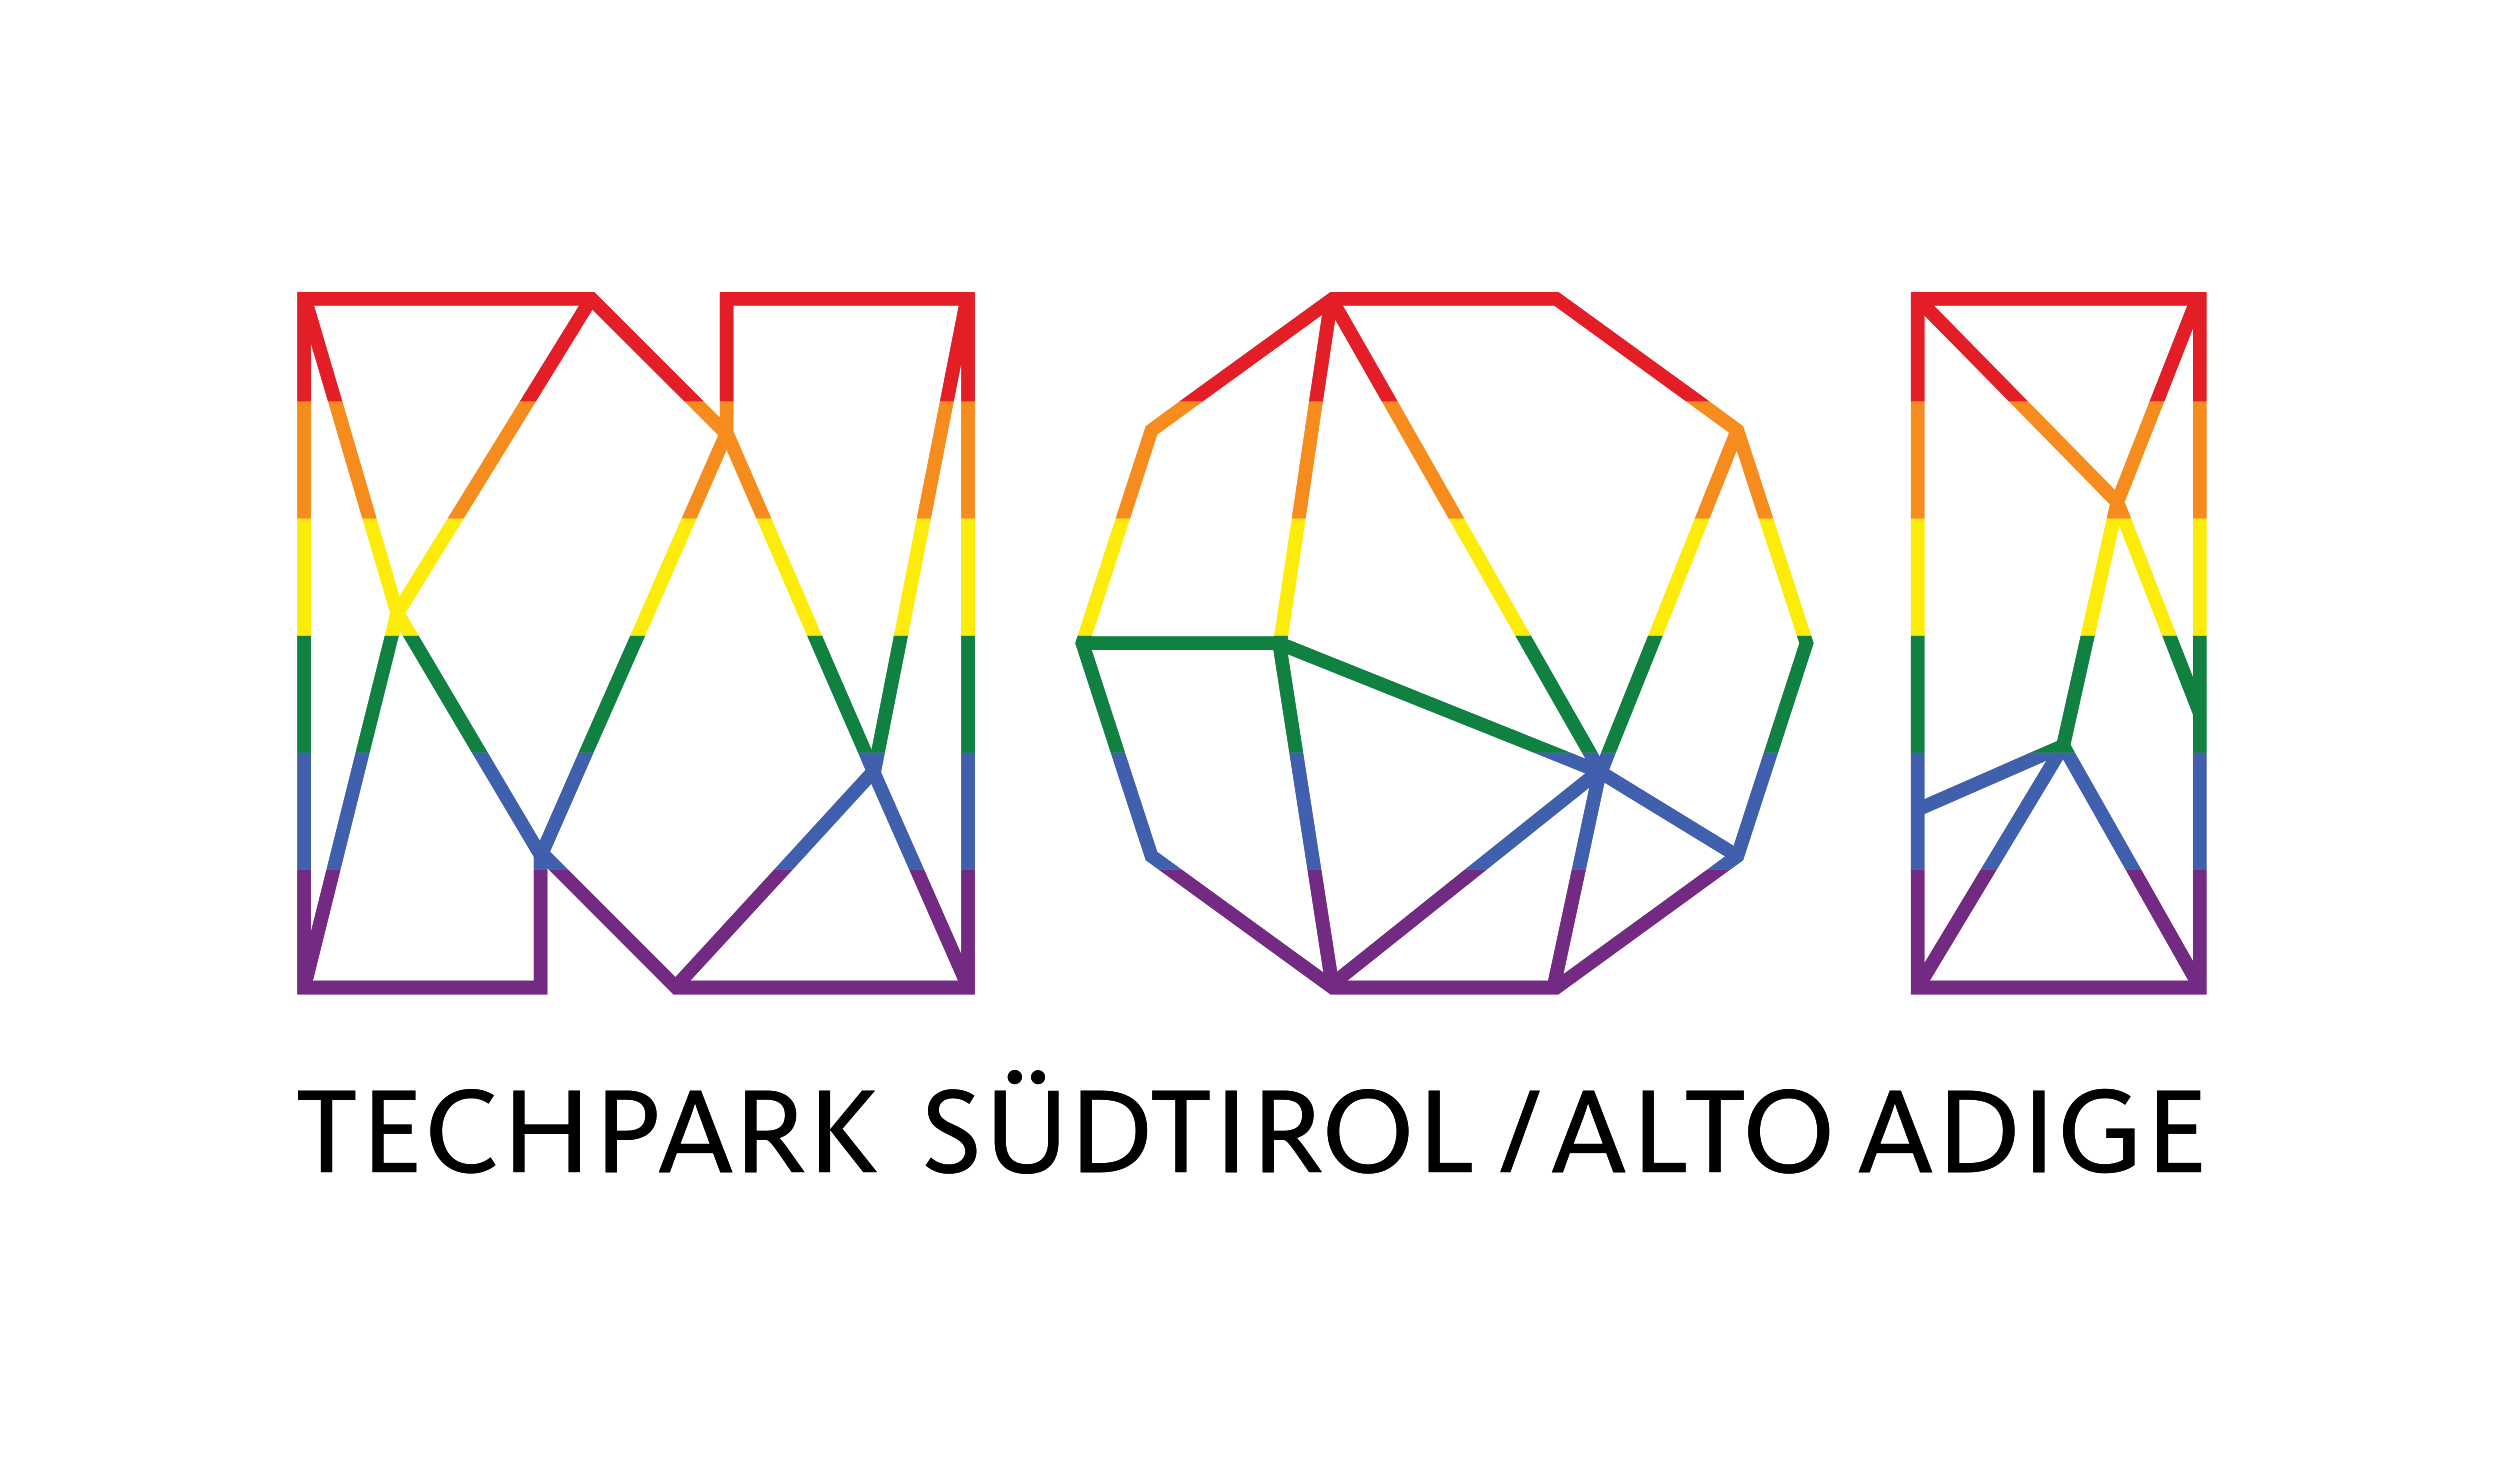 <?xml version="1.0" encoding="UTF-8" standalone="no"?>
<svg
   id="noi-logo-pride"
   viewBox="0 0 1021.898 97.258"
   width="164.674"
   version="1.1"
   sodipodi:docname="logo.svg"
   inkscape:version="1.2.2 (732a01da63, 2022-12-09)"
   xml:space="preserve"
   height="97.258"
   xmlns:inkscape="http://www.inkscape.org/namespaces/inkscape"
   xmlns:sodipodi="http://sodipodi.sourceforge.net/DTD/sodipodi-0.dtd"
   xmlns:xlink="http://www.w3.org/1999/xlink"
   xmlns="http://www.w3.org/2000/svg"
   xmlns:svg="http://www.w3.org/2000/svg"><defs
     id="defs383" /><sodipodi:namedview
     id="namedview381"
     pagecolor="#505050"
     bordercolor="#eeeeee"
     borderopacity="1"
     inkscape:showpageshadow="0"
     inkscape:pageopacity="0"
     inkscape:pagecheckerboard="false"
     inkscape:deskcolor="#505050"
     showgrid="true"
     inkscape:zoom="5.1569108"
     inkscape:cx="79.408005"
     inkscape:cy="47.509063"
     inkscape:window-width="1680"
     inkscape:window-height="987"
     inkscape:window-x="-8"
     inkscape:window-y="17"
     inkscape:window-maximized="1"
     inkscape:current-layer="noi-logo-pride"><inkscape:grid
       type="xygrid"
       id="grid741"
       dotted="false"
       originx="2050.77"
       originy="-164.387"
       empspacing="4"
       enabled="true" /></sodipodi:namedview><path
     d="m 156.766,210.285 h 11.465 v -3.761 h -11.465 v -10.089 h 13.024 v -3.761 h -17.519 v 33.295 h 17.886 v -3.761 h -13.391 z"
     data-name="Pfad 1"
     id="Pfad_1"
     style="stroke-width:0.917" /><path
     d="m 357.634,192.674 h -5.228 l -13.116,15.868 v -15.868 h -4.494 v 33.295 h 4.494 v -17.244 l 13.575,17.244 h 5.595 l -14.125,-17.702 z"
     data-name="Pfad 2"
     id="Pfad_2"
     style="stroke-width:0.917" /><path
     d="m 471.001,196.435 h 9.447 v 29.534 h 4.494 v -29.534 h 9.447 v -3.761 h -23.389 z"
     data-name="Pfad 3"
     id="Pfad_3"
     style="stroke-width:0.917" /><path
     d="m 505.58,192.674 h -4.586 v 33.386 h 4.586 z"
     data-name="Pfad 4"
     id="Pfad_4"
     style="stroke-width:0.917" /><path
     d="m 835.684,192.674 h -4.586 v 33.386 h 4.586 z"
     data-name="Pfad 5"
     id="Pfad_5"
     style="stroke-width:0.917" /><path
     d="m 689.389,196.435 h 9.356 v 29.534 h 4.586 v -29.534 h 9.447 v -3.761 H 689.389 Z"
     data-name="Pfad 6"
     id="Pfad_6"
     style="stroke-width:0.917" /><path
     d="m 121.82,196.435 h 9.356 v 29.534 h 4.586 v -29.534 h 9.447 v -3.761 h -23.389 z"
     data-name="Pfad 7"
     id="Pfad_7"
     style="stroke-width:0.917" /><path
     d="m 232.435,206.524 h -18.069 v -13.85 h -4.494 v 33.295 h 4.494 v -15.593 h 18.069 v 15.593 h 4.586 v -33.295 h -4.586 z"
     data-name="Pfad 8"
     id="Pfad_8"
     style="stroke-width:0.917" /><path
     d="m 192.445,222.759 c -7.98,0 -11.74,-6.604 -11.74,-13.666 0,-6.971 3.944,-13.3 11.649,-13.3 a 11.84,11.84 0 0 1 7.338,2.201 l 2.201,-3.394 a 16.51,16.51 0 0 0 -9.447,-2.568 c -10.456,0 -16.51,8.163 -16.51,17.152 0,8.989 5.87,17.335 16.418,17.335 a 16.013,16.013 0 0 0 10.181,-3.394 l -2.018,-3.21 a 11.904,11.904 0 0 1 -8.071,2.843 z"
     data-name="Pfad 9"
     id="Pfad_9"
     style="stroke-width:0.917" /><path
     d="m 256.466,192.674 h -8.897 v 33.386 h 4.586 v -13.208 h 3.669 c 7.888,0 12.566,-3.669 12.566,-10.364 0,-6.604 -5.136,-9.814 -11.924,-9.814 z m -0.55,16.418 h -3.761 v -12.749 h 3.944 c 5.595,0 7.705,2.476 7.705,6.237 0,4.311 -2.385,6.512 -7.888,6.512 z"
     data-name="Pfad 10"
     id="Pfad_10"
     style="stroke-width:0.917" /><path
     d="m 282.056,192.674 -12.749,33.386 h 4.494 l 2.843,-7.888 h 14.859 l 2.935,7.888 h 4.953 l -12.841,-33.386 z m -3.944,21.738 4.036,-10.731 c 0.917,-2.568 1.468,-4.219 1.926,-5.778 h 0.092 c 0.459,1.376 0.917,2.935 2.018,5.778 l 3.944,10.731 z"
     data-name="Pfad 11"
     id="Pfad_11"
     style="stroke-width:0.917" /><path
     d="m 318.561,212.028 c 4.403,-1.468 6.879,-4.678 6.879,-9.539 0,-6.604 -5.136,-9.814 -11.924,-9.814 h -8.897 v 33.386 h 4.586 v -13.3 h 3.485 a 2.773,2.773 0 0 1 1.376,0.367 c 0.917,0.642 2.018,2.018 4.219,5.136 l 5.32,7.705 h 5.228 l -7.246,-10.273 a 39.448,39.448 0 0 0 -3.027,-3.669 z m -5.595,-2.935 h -3.761 v -12.749 h 3.944 c 5.595,0 7.705,2.476 7.705,6.237 0,4.311 -2.293,6.512 -7.888,6.512 z"
     data-name="Pfad 12"
     id="Pfad_12"
     style="stroke-width:0.917" /><path
     d="m 389.828,206.616 c -3.394,-1.559 -6.054,-2.935 -6.054,-6.145 0,-2.935 2.385,-4.678 5.595,-4.678 a 10.585,10.585 0 0 1 6.787,2.293 l 2.11,-3.302 c -1.192,-0.917 -3.944,-2.66 -8.989,-2.66 -5.228,0 -9.906,3.119 -9.906,8.622 0,5.32 3.577,7.521 7.613,9.539 3.852,1.926 7.613,3.485 7.613,7.246 0,2.843 -2.568,5.32 -6.512,5.32 a 10.353,10.353 0 0 1 -7.521,-2.843 l -2.201,3.21 a 14.138,14.138 0 0 0 9.631,3.394 c 6.696,0 11.098,-3.761 11.098,-9.172 0,-6.42 -4.861,-8.713 -9.264,-10.823 z"
     data-name="Pfad 13"
     id="Pfad_13"
     style="stroke-width:0.917" /><path
     d="m 414.777,190.014 a 2.935,2.935 0 0 0 2.935,-2.843 2.889,2.889 0 1 0 -2.935,2.843 z"
     data-name="Pfad 14"
     id="Pfad_14"
     style="stroke-width:0.917" /><path
     d="m 424.315,190.014 a 2.843,2.843 0 1 0 -2.843,-2.843 2.919,2.919 0 0 0 2.843,2.843 z"
     data-name="Pfad 15"
     id="Pfad_15"
     style="stroke-width:0.917" /><path
     d="m 428.443,213.587 c 0,5.503 -2.752,9.172 -8.53,9.172 -6.054,0 -8.805,-3.119 -8.805,-9.814 v -20.27 h -4.494 v 20.821 c 0,7.98 3.944,13.208 13.208,13.208 8.805,0 12.841,-5.136 12.841,-13.483 v -20.454 h -4.219 z"
     data-name="Pfad 16"
     id="Pfad_16"
     style="stroke-width:0.917" /><path
     d="m 449.997,192.674 h -8.255 v 33.386 h 7.98 c 13.3,0 19.17,-7.429 19.17,-17.06 0.092,-9.722 -5.778,-16.326 -18.895,-16.326 z m 0.183,29.626 h -3.852 v -25.957 h 3.577 c 9.722,0 14.308,3.944 14.308,12.657 0,8.713 -4.861,13.3 -14.033,13.3 z"
     data-name="Pfad 17"
     id="Pfad_17"
     style="stroke-width:0.917" /><path
     d="m 530.07,212.028 c 4.403,-1.468 6.879,-4.678 6.879,-9.539 0,-6.604 -5.136,-9.814 -11.924,-9.814 h -8.897 v 33.386 h 4.586 v -13.3 h 3.485 a 2.773,2.773 0 0 1 1.376,0.367 c 0.917,0.642 2.018,2.018 4.219,5.136 l 5.32,7.705 h 5.228 l -7.246,-10.273 a 39.445,39.445 0 0 0 -3.027,-3.669 z m -5.687,-2.935 h -3.761 v -12.749 h 3.944 c 5.595,0 7.705,2.476 7.705,6.237 0,4.311 -2.293,6.512 -7.888,6.512 z"
     data-name="Pfad 18"
     id="Pfad_18"
     style="stroke-width:0.917" /><path
     d="m 675.998,192.674 h -4.494 v 33.295 h 17.519 v -3.761 h -13.024 z"
     data-name="Pfad 19"
     id="Pfad_19"
     style="stroke-width:0.917" /><path
     d="m 647.106,192.674 -12.749,33.386 h 4.494 l 2.843,-7.888 h 14.859 l 2.935,7.888 h 4.953 l -12.841,-33.386 z m -3.944,21.738 4.036,-10.731 c 0.917,-2.568 1.468,-4.219 1.926,-5.778 h 0.092 c 0.459,1.376 0.917,2.935 2.018,5.778 l 3.944,10.731 z"
     data-name="Pfad 20"
     id="Pfad_20"
     style="stroke-width:0.917" /><path
     d="m 559.145,192.032 c -10.456,0 -16.51,8.163 -16.51,17.335 0,9.08 6.145,17.244 16.601,17.244 10.456,0 16.51,-8.163 16.51,-17.335 0,-9.172 -6.145,-17.244 -16.601,-17.244 z m 0,30.818 c -7.705,0 -11.74,-6.329 -11.74,-13.575 0,-7.246 4.127,-13.483 11.832,-13.483 7.705,0 11.649,6.329 11.649,13.575 0,7.246 -4.036,13.483 -11.74,13.483 z"
     data-name="Pfad 21"
     id="Pfad_21"
     style="stroke-width:0.917" /><path
     d="m 613.261,225.969 h 4.127 l 12.015,-33.295 h -4.036 z"
     data-name="Pfad 22"
     id="Pfad_22"
     style="stroke-width:0.917" /><path
     d="m 588.496,192.674 h -4.494 v 33.295 h 17.519 v -3.761 h -13.024 z"
     data-name="Pfad 23"
     id="Pfad_23"
     style="stroke-width:0.917" /><path
     d="m 804.59,192.674 h -8.255 v 33.386 h 7.98 c 13.3,0 19.17,-7.429 19.17,-17.06 0,-9.722 -5.778,-16.326 -18.895,-16.326 z m 0.092,29.626 h -3.852 v -25.957 h 3.577 c 9.722,0 14.308,3.944 14.308,12.657 0,8.713 -4.769,13.3 -14.033,13.3 z"
     data-name="Pfad 24"
     id="Pfad_24"
     style="stroke-width:0.917" /><path
     d="m 731.122,192.032 c -10.456,0 -16.51,8.163 -16.51,17.335 0,9.08 6.145,17.244 16.601,17.244 10.456,0 16.51,-8.163 16.51,-17.335 0,-9.172 -6.145,-17.244 -16.601,-17.244 z m 0,30.818 c -7.705,0 -11.74,-6.329 -11.74,-13.575 0,-7.246 4.127,-13.483 11.832,-13.483 7.705,0 11.649,6.329 11.649,13.575 0.092,7.246 -4.036,13.483 -11.74,13.483 z"
     data-name="Pfad 25"
     id="Pfad_25"
     style="stroke-width:0.917" /><path
     d="m 772.488,192.674 -12.749,33.386 h 4.494 l 2.843,-7.888 h 14.859 l 2.935,7.888 h 4.953 l -12.841,-33.386 z m -3.944,21.738 4.036,-10.731 c 0.917,-2.568 1.468,-4.219 1.926,-5.778 h 0.092 c 0.459,1.376 0.917,2.935 2.018,5.778 l 3.944,10.731 z"
     data-name="Pfad 26"
     id="Pfad_26"
     style="stroke-width:0.917" /><path
     d="m 886.222,222.209 v -11.924 h 11.465 v -3.761 h -11.465 v -10.089 h 13.116 v -3.761 h -17.61 v 33.295 h 17.977 v -3.761 z"
     data-name="Pfad 27"
     id="Pfad_27"
     style="stroke-width:0.917" /><path
     d="m 860.907,212.028 h 6.971 v 8.805 c -1.559,1.192 -4.311,1.926 -7.796,1.926 -8.347,0 -12.107,-6.604 -12.107,-13.666 0,-6.971 3.852,-13.3 12.199,-13.3 a 12.58,12.58 0 0 1 8.438,2.66 l 2.293,-3.394 c -2.66,-2.018 -6.054,-3.119 -10.548,-3.119 -10.915,0 -17.06,8.071 -17.06,17.152 0,8.989 6.054,17.335 16.785,17.335 5.687,0 9.906,-1.376 12.382,-3.394 v -14.859 h -11.465 v 3.852 z"
     data-name="Pfad 28"
     id="Pfad_28"
     style="stroke-width:0.917" /><path
     d="m 392.947,102.329 v 34.579 l -15.226,-34.579 h -6.054 l 19.995,45.402 H 282.148 l 41.825,-45.402 h -7.521 l -40.357,43.934 -43.934,-43.934 h -7.796 l 50.905,50.997 H 398.45 v -50.997 z"
     data-name="Pfad 29"
     fill="#732a83"
     id="Pfad_29"
     style="stroke-width:0.917" /><path
     d="m 218.219,102.329 v 45.402 h -90.345 l 11.282,-45.402 h -5.687 l -6.42,25.682 v -25.682 h -5.503 v 50.997 h 102.177 v -50.997 z"
     data-name="Pfad 30"
     fill="#732a83"
     id="Pfad_30"
     style="stroke-width:0.917" /><path
     d="m 896.403,139.751 -21.188,-37.422 h -6.329 l 25.682,45.402 h -105.754 l 27.333,-45.402 H 809.635 l -23.022,38.248 v -38.248 h -5.503 v 50.997 h 120.796 v -50.997 h -5.503 z"
     data-name="Pfad 31"
     fill="#732a83"
     id="Pfad_31"
     style="stroke-width:0.917" /><path
     d="m 639.034,145.071 9.172,-42.742 h -5.687 l -9.722,45.402 h -82.09 l 56.959,-45.402 h -8.897 l -52.189,41.733 -6.512,-41.733 h -5.595 l 6.512,42.1 -57.968,-42.1 h -9.356 l 70.166,50.997 h 93.188 l 70.166,-50.997 h -9.356 z"
     data-name="Pfad 32"
     fill="#732a83"
     id="Pfad_32"
     style="stroke-width:0.917" /><path
     d="m 361.67,54.451 h -10.915 l 3.027,7.154 -37.33,40.724 h 7.521 l 32.194,-35.129 15.501,35.129 h 6.054 L 360.111,62.522 Z"
     data-name="Pfad 33"
     fill="#405fac"
     id="Pfad_33"
     style="stroke-width:0.917" /><path
     d="m 726.811,54.451 h -5.778 l -12.382,38.156 -50.905,-31.185 2.752,-6.971 h -5.962 l -0.642,1.651 -0.917,-1.651 h -6.329 l 1.468,2.568 -6.42,-2.568 h -14.859 l 21.188,8.53 -49.254,39.348 h 8.897 l 42.008,-33.57 -7.154,33.57 h 5.687 l 7.613,-35.588 49.346,30.176 -7.338,5.412 h 9.356 l 5.32,-3.852 z"
     data-name="Pfad 34"
     fill="#405fac"
     id="Pfad_34"
     style="stroke-width:0.917" /><path
     d="m 398.45,54.451 h -5.503 v 47.878 h 5.503 z"
     data-name="Pfad 35"
     fill="#405fac"
     id="Pfad_35"
     style="stroke-width:0.917" /><path
     d="m 830.089,54.451 -43.476,19.078 v -19.078 h -5.503 v 47.878 h 5.503 V 79.583 L 836.509,57.753 809.635,102.329 h 6.512 l 27.149,-45.127 25.59,45.127 h 6.329 L 848.066,54.451 Z"
     data-name="Pfad 36"
     fill="#405fac"
     id="Pfad_36"
     style="stroke-width:0.917" /><path
     d="m 473.019,95.083 -13.208,-40.632 h -5.778 l 14.308,44.026 5.32,3.852 h 9.356 z"
     data-name="Pfad 37"
     fill="#405fac"
     id="Pfad_37"
     style="stroke-width:0.917" /><path
     d="m 145.392,54.451 -11.924,47.878 h 5.687 l 11.924,-47.878 z"
     data-name="Pfad 38"
     fill="#405fac"
     id="Pfad_38"
     style="stroke-width:0.917" /><path
     d="m 527.043,54.451 7.429,47.878 h 5.595 l -7.429,-47.878 z"
     data-name="Pfad 39"
     fill="#405fac"
     id="Pfad_39"
     style="stroke-width:0.917" /><path
     d="m 127.048,54.451 h -5.503 v 47.878 h 5.503 z"
     data-name="Pfad 40"
     fill="#405fac"
     id="Pfad_40"
     style="stroke-width:0.917" /><path
     d="m 242.616,54.451 h -6.054 l -15.868,36.138 -21.371,-36.138 h -6.42 l 25.315,42.65 v 5.228 h 5.503 v -0.642 l 0.642,0.642 h 7.796 l -7.338,-7.338 z"
     data-name="Pfad 41"
     fill="#405fac"
     id="Pfad_41"
     style="stroke-width:0.917" /><path
     d="m 901.906,54.451 h -5.503 v 47.878 h 5.503 z"
     data-name="Pfad 42"
     fill="#405fac"
     id="Pfad_42"
     style="stroke-width:0.917" /><path
     d="m 740.294,6.664 h -5.778 l 1.009,3.119 -14.492,44.668 h 5.778 l 14.492,-44.668 z"
     data-name="Pfad 43"
     fill="#108140"
     id="Pfad_43"
     style="stroke-width:0.917" /><path
     d="M 786.613,6.664 H 781.11 V 54.543 h 5.503 z"
     data-name="Pfad 44"
     fill="#108140"
     id="Pfad_44"
     style="stroke-width:0.917" /><path
     d="M 157.316,6.664 145.392,54.451 h 5.687 L 163.003,6.664 Z"
     data-name="Pfad 45"
     fill="#108140"
     id="Pfad_45"
     style="stroke-width:0.917" /><path
     d="m 164.654,6.664 28.25,47.787 h 6.42 L 171.074,6.664 Z"
     data-name="Pfad 46"
     fill="#108140"
     id="Pfad_46"
     style="stroke-width:0.917" /><path
     d="M 257.659,6.664 236.563,54.451 h 6.054 L 263.712,6.664 Z"
     data-name="Pfad 47"
     fill="#108140"
     id="Pfad_47"
     style="stroke-width:0.917" /><path
     d="m 127.048,6.664 h -5.503 V 54.543 h 5.503 z"
     data-name="Pfad 48"
     fill="#108140"
     id="Pfad_48"
     style="stroke-width:0.917" /><path
     d="m 619.406,6.664 27.241,47.787 h 6.329 L 625.735,6.664 Z"
     data-name="Pfad 49"
     fill="#108140"
     id="Pfad_49"
     style="stroke-width:0.917" /><path
     d="m 526.493,6.664 h -5.595 v 0.367 h -74.661 l 0.092,-0.367 h -5.778 l -1.009,3.119 14.492,44.668 h 5.778 L 446.237,12.535 h 74.294 l 6.512,41.916 h 5.595 l -6.237,-40.174 100.434,40.174 h 14.859 L 526.309,8.224 Z"
     data-name="Pfad 50"
     fill="#108140"
     id="Pfad_50"
     style="stroke-width:0.917" /><path
     d="m 398.45,6.664 h -5.503 V 54.543 h 5.503 z"
     data-name="Pfad 51"
     fill="#108140"
     id="Pfad_51"
     style="stroke-width:0.917" /><path
     d="M 365.431,6.664 356.259,53.35 335.988,6.664 h -6.054 l 20.821,47.787 h 10.915 l 9.447,-47.787 z"
     data-name="Pfad 52"
     fill="#108140"
     id="Pfad_52"
     style="stroke-width:0.917" /><path
     d="M 896.403,23.724 889.707,6.664 h -5.87 l 12.566,32.194 v 15.593 h 5.503 V 6.664 h -5.503 z"
     data-name="Pfad 53"
     fill="#108140"
     id="Pfad_53"
     style="stroke-width:0.917" /><path
     d="m 830.089,54.451 h 17.977 l -1.743,-3.21 9.906,-44.576 h -5.687 l -9.631,43.109 z"
     data-name="Pfad 54"
     fill="#108140"
     id="Pfad_54"
     style="stroke-width:0.917" /><path
     d="M 673.705,6.664 654.535,54.451 h 5.962 L 679.666,6.664 Z"
     data-name="Pfad 55"
     fill="#108140"
     id="Pfad_55"
     style="stroke-width:0.917" /><path
     d="m 127.048,-41.214 h -5.503 V 6.664 h 5.503 z"
     data-name="Pfad 56"
     fill="#fdec09"
     id="Pfad_56"
     style="stroke-width:0.917" /><path
     d="M 861.182,-41.214 850.543,6.664 h 5.687 l 9.998,-45.035 17.61,45.035 h 5.87 L 871.088,-41.214 Z"
     data-name="Pfad 57"
     fill="#fdec09"
     id="Pfad_57"
     style="stroke-width:0.917" /><path
     d="m 163.461,4.647 1.192,2.018 h 6.42 l -5.412,-9.172 23.847,-38.706 h -6.512 l -19.72,31.919 -9.356,-31.919 h -5.778 l 11.373,38.706 -2.201,9.172 h 5.687 z"
     data-name="Pfad 58"
     fill="#fdec09"
     id="Pfad_58"
     style="stroke-width:0.917" /><path
     d="M 263.712,6.664 284.716,-41.214 H 278.663 L 257.659,6.664 Z"
     data-name="Pfad 59"
     fill="#fdec09"
     id="Pfad_59"
     style="stroke-width:0.917" /><path
     d="m 901.906,-41.214 h -5.503 V 6.664 h 5.503 z"
     data-name="Pfad 60"
     fill="#fdec09"
     id="Pfad_60"
     style="stroke-width:0.917" /><path
     d="m 625.735,6.664 -27.241,-47.878 h -6.329 l 27.241,47.878 z"
     data-name="Pfad 61"
     fill="#fdec09"
     id="Pfad_61"
     style="stroke-width:0.917" /><path
     d="m 446.329,6.664 15.593,-47.878 h -5.87 L 440.55,6.664 Z"
     data-name="Pfad 62"
     fill="#fdec09"
     id="Pfad_62"
     style="stroke-width:0.917" /><path
     d="M 786.613,-41.214 H 781.11 V 6.664 h 5.503 z"
     data-name="Pfad 63"
     fill="#fdec09"
     id="Pfad_63"
     style="stroke-width:0.917" /><path
     d="m 533.647,-41.214 h -5.595 L 520.898,6.664 h 5.595 z"
     data-name="Pfad 64"
     fill="#fdec09"
     id="Pfad_64"
     style="stroke-width:0.917" /><path
     d="m 398.45,-41.214 h -5.503 V 6.664 h 5.503 z"
     data-name="Pfad 65"
     fill="#fdec09"
     id="Pfad_65"
     style="stroke-width:0.917" /><path
     d="m 380.473,-41.214 h -5.687 l -9.356,47.878 h 5.687 z"
     data-name="Pfad 66"
     fill="#fdec09"
     id="Pfad_66"
     style="stroke-width:0.917" /><path
     d="m 679.666,6.664 19.078,-47.878 h -5.962 L 673.705,6.664 Z"
     data-name="Pfad 67"
     fill="#fdec09"
     id="Pfad_67"
     style="stroke-width:0.917" /><path
     d="M 740.294,6.664 724.793,-41.214 h -5.87 l 15.593,47.878 z"
     data-name="Pfad 68"
     fill="#fdec09"
     id="Pfad_68"
     style="stroke-width:0.917" /><path
     d="M 335.988,6.664 315.259,-41.214 h -6.054 l 20.729,47.878 z"
     data-name="Pfad 69"
     fill="#fdec09"
     id="Pfad_69"
     style="stroke-width:0.917" /><path
     d="m 533.647,-41.214 7.063,-47.878 h -5.595 l -7.063,47.878 z"
     data-name="Pfad 70"
     fill="#f78c1e"
     id="Pfad_70"
     style="stroke-width:0.917" /><path
     d="m 598.493,-41.214 -27.241,-47.878 h -6.42 l 27.333,47.878 z"
     data-name="Pfad 71"
     fill="#f78c1e"
     id="Pfad_71"
     style="stroke-width:0.917" /><path
     d="m 901.906,-89.092 h -5.503 v 47.878 h 5.503 z"
     data-name="Pfad 72"
     fill="#f78c1e"
     id="Pfad_72"
     style="stroke-width:0.917" /><path
     d="m 189.51,-41.214 29.534,-47.878 h -6.512 l -29.534,47.878 z"
     data-name="Pfad 73"
     fill="#f78c1e"
     id="Pfad_73"
     style="stroke-width:0.917" /><path
     d="m 127.048,-89.092 h -5.503 v 47.878 h 5.503 z"
     data-name="Pfad 74"
     fill="#f78c1e"
     id="Pfad_74"
     style="stroke-width:0.917" /><path
     d="m 861.182,-41.214 h 9.906 l -2.66,-6.696 16.235,-41.183 h -5.962 l -14.217,36.23 -35.588,-36.23 h -7.705 l 41.274,42.1 z"
     data-name="Pfad 75"
     fill="#f78c1e"
     id="Pfad_75"
     style="stroke-width:0.917" /><path
     d="m 706.816,-76.251 -14.033,35.037 h 5.962 l 11.19,-27.883 8.989,27.883 h 5.87 l -12.015,-36.872 -0.275,-0.825 -13.85,-10.181 h -9.447 z"
     data-name="Pfad 76"
     fill="#f78c1e"
     id="Pfad_76"
     style="stroke-width:0.917" /><path
     d="m 153.922,-41.214 -14.033,-47.878 h -5.778 l 14.033,47.878 z"
     data-name="Pfad 77"
     fill="#f78c1e"
     id="Pfad_77"
     style="stroke-width:0.917" /><path
     d="m 786.613,-89.092 h -5.503 v 47.878 h 5.503 z"
     data-name="Pfad 78"
     fill="#f78c1e"
     id="Pfad_78"
     style="stroke-width:0.917" /><path
     d="m 398.45,-89.092 h -5.503 v 47.878 h 5.503 z"
     data-name="Pfad 79"
     fill="#f78c1e"
     id="Pfad_79"
     style="stroke-width:0.917" /><path
     d="m 380.473,-41.214 9.356,-47.878 h -5.595 l -9.447,47.878 z"
     data-name="Pfad 80"
     fill="#f78c1e"
     id="Pfad_80"
     style="stroke-width:0.917" /><path
     d="m 293.613,-75.242 -14.95,34.028 h 6.054 l 12.291,-28.067 12.199,28.067 h 6.054 l -15.501,-35.588 v -12.291 h -5.503 v 6.696 l -6.696,-6.696 h -7.796 z"
     data-name="Pfad 81"
     fill="#f78c1e"
     id="Pfad_81"
     style="stroke-width:0.917" /><path
     d="m 456.051,-41.214 h 5.87 l 11.098,-34.304 18.619,-13.575 h -9.447 l -13.85,10.181 z"
     data-name="Pfad 82"
     fill="#f78c1e"
     id="Pfad_82"
     style="stroke-width:0.917" /><path
     d="m 781.11,-89.092 h 5.503 v -35.129 l 34.579,35.129 h 7.705 l -38.431,-39.165 h 103.645 l -15.409,39.165 h 5.962 l 11.74,-29.901 v 29.901 h 5.503 V -133.76 H 781.11 Z"
     data-name="Pfad 83"
     fill="#e31e26"
     id="Pfad_83"
     style="stroke-width:0.917" /><path
     d="m 299.759,-128.257 h 92.18 l -7.705,39.165 h 5.595 l 3.119,-15.684 v 15.684 h 5.503 V -133.76 H 294.255 v 44.668 h 5.503 z"
     data-name="Pfad 84"
     fill="#e31e26"
     id="Pfad_84"
     style="stroke-width:0.917" /><path
     d="m 540.434,-124.496 -5.32,35.404 h 5.595 l 5.045,-33.478 19.078,33.478 h 6.42 l -22.38,-39.165 h 86.401 l 53.932,39.165 h 9.447 L 637.016,-133.76 h -93.188 l -61.636,44.668 h 9.447 z"
     data-name="Pfad 85"
     fill="#e31e26"
     id="Pfad_85"
     style="stroke-width:0.917" /><path
     d="m 127.048,-112.94 7.063,23.847 h 5.778 l -11.557,-39.165 h 108.414 l -24.214,39.165 h 6.512 l 23.114,-37.514 37.606,37.514 h 7.796 L 242.892,-133.76 H 121.545 v 44.668 h 5.503 z"
     data-name="Pfad 86"
     fill="#e31e26"
     id="Pfad_86"
     style="stroke-width:0.917" /><use
     x="0"
     y="0"
     xlink:href="#Pfad_1"
     id="use927" /><use
     x="0"
     y="0"
     xlink:href="#Pfad_2"
     id="use929" /><use
     x="0"
     y="0"
     xlink:href="#Pfad_3"
     id="use931" /><use
     x="0"
     y="0"
     xlink:href="#Pfad_4"
     id="use933" /><use
     x="0"
     y="0"
     xlink:href="#Pfad_5"
     id="use935" /><use
     x="0"
     y="0"
     xlink:href="#Pfad_6"
     id="use937" /><use
     x="0"
     y="0"
     xlink:href="#Pfad_7"
     id="use939" /><use
     x="0"
     y="0"
     xlink:href="#Pfad_8"
     id="use941" /><use
     x="0"
     y="0"
     xlink:href="#Pfad_9"
     id="use943" /><use
     x="0"
     y="0"
     xlink:href="#Pfad_10"
     id="use945" /><use
     x="0"
     y="0"
     xlink:href="#Pfad_11"
     id="use947" /><use
     x="0"
     y="0"
     xlink:href="#Pfad_12"
     id="use949" /><use
     x="0"
     y="0"
     xlink:href="#Pfad_13"
     id="use951" /><use
     x="0"
     y="0"
     xlink:href="#Pfad_14"
     id="use953" /><use
     x="0"
     y="0"
     xlink:href="#Pfad_15"
     id="use955" /><use
     x="0"
     y="0"
     xlink:href="#Pfad_16"
     id="use957" /><use
     x="0"
     y="0"
     xlink:href="#Pfad_17"
     id="use959" /><use
     x="0"
     y="0"
     xlink:href="#Pfad_18"
     id="use961" /><use
     x="0"
     y="0"
     xlink:href="#Pfad_19"
     id="use963" /><use
     x="0"
     y="0"
     xlink:href="#Pfad_20"
     id="use965" /><use
     x="0"
     y="0"
     xlink:href="#Pfad_21"
     id="use967" /><use
     x="0"
     y="0"
     xlink:href="#Pfad_22"
     id="use969" /><use
     x="0"
     y="0"
     xlink:href="#Pfad_23"
     id="use971" /><use
     x="0"
     y="0"
     xlink:href="#Pfad_24"
     id="use973" /><use
     x="0"
     y="0"
     xlink:href="#Pfad_25"
     id="use975" /><use
     x="0"
     y="0"
     xlink:href="#Pfad_26"
     id="use977" /><use
     x="0"
     y="0"
     xlink:href="#Pfad_27"
     id="use979" /><use
     x="0"
     y="0"
     xlink:href="#Pfad_28"
     id="use981" /><use
     x="0"
     y="0"
     xlink:href="#Pfad_29"
     id="use983" /><use
     x="0"
     y="0"
     xlink:href="#Pfad_30"
     id="use985" /><use
     x="0"
     y="0"
     xlink:href="#Pfad_31"
     id="use987" /><use
     x="0"
     y="0"
     xlink:href="#Pfad_32"
     id="use989" /><use
     x="0"
     y="0"
     xlink:href="#Pfad_33"
     id="use991" /><use
     x="0"
     y="0"
     xlink:href="#Pfad_34"
     id="use993" /><use
     x="0"
     y="0"
     xlink:href="#Pfad_35"
     id="use995" /><use
     x="0"
     y="0"
     xlink:href="#Pfad_36"
     id="use997" /><use
     x="0"
     y="0"
     xlink:href="#Pfad_37"
     id="use999" /><use
     x="0"
     y="0"
     xlink:href="#Pfad_38"
     id="use1001" /><use
     x="0"
     y="0"
     xlink:href="#Pfad_39"
     id="use1003" /><use
     x="0"
     y="0"
     xlink:href="#Pfad_40"
     id="use1005" /><use
     x="0"
     y="0"
     xlink:href="#Pfad_41"
     id="use1007" /><use
     x="0"
     y="0"
     xlink:href="#Pfad_42"
     id="use1009" /><use
     x="0"
     y="0"
     xlink:href="#Pfad_43"
     id="use1011" /><use
     x="0"
     y="0"
     xlink:href="#Pfad_44"
     id="use1013" /><use
     x="0"
     y="0"
     xlink:href="#Pfad_45"
     id="use1015" /><use
     x="0"
     y="0"
     xlink:href="#Pfad_46"
     id="use1017" /><use
     x="0"
     y="0"
     xlink:href="#Pfad_47"
     id="use1019" /><use
     x="0"
     y="0"
     xlink:href="#Pfad_48"
     id="use1021" /><use
     x="0"
     y="0"
     xlink:href="#Pfad_49"
     id="use1023" /><use
     x="0"
     y="0"
     xlink:href="#Pfad_50"
     id="use1025" /><use
     x="0"
     y="0"
     xlink:href="#Pfad_51"
     id="use1027" /><use
     x="0"
     y="0"
     xlink:href="#Pfad_52"
     id="use1029" /><use
     x="0"
     y="0"
     xlink:href="#Pfad_53"
     id="use1031" /><use
     x="0"
     y="0"
     xlink:href="#Pfad_54"
     id="use1033" /><use
     x="0"
     y="0"
     xlink:href="#Pfad_55"
     id="use1035" /><use
     x="0"
     y="0"
     xlink:href="#Pfad_56"
     id="use1037" /><use
     x="0"
     y="0"
     xlink:href="#Pfad_57"
     id="use1039" /><use
     x="0"
     y="0"
     xlink:href="#Pfad_58"
     id="use1041" /><use
     x="0"
     y="0"
     xlink:href="#Pfad_59"
     id="use1043" /><use
     x="0"
     y="0"
     xlink:href="#Pfad_60"
     id="use1045" /><use
     x="0"
     y="0"
     xlink:href="#Pfad_61"
     id="use1047" /><use
     x="0"
     y="0"
     xlink:href="#Pfad_62"
     id="use1049" /><use
     x="0"
     y="0"
     xlink:href="#Pfad_63"
     id="use1051" /><use
     x="0"
     y="0"
     xlink:href="#Pfad_64"
     id="use1053" /><use
     x="0"
     y="0"
     xlink:href="#Pfad_65"
     id="use1055" /><use
     x="0"
     y="0"
     xlink:href="#Pfad_66"
     id="use1057" /><use
     x="0"
     y="0"
     xlink:href="#Pfad_67"
     id="use1059" /><use
     x="0"
     y="0"
     xlink:href="#Pfad_68"
     id="use1061" /><use
     x="0"
     y="0"
     xlink:href="#Pfad_69"
     id="use1063" /><use
     x="0"
     y="0"
     xlink:href="#Pfad_70"
     id="use1065" /><use
     x="0"
     y="0"
     xlink:href="#Pfad_71"
     id="use1067" /><use
     x="0"
     y="0"
     xlink:href="#Pfad_72"
     id="use1069" /><use
     x="0"
     y="0"
     xlink:href="#Pfad_73"
     id="use1071" /><use
     x="0"
     y="0"
     xlink:href="#Pfad_74"
     id="use1073" /><use
     x="0"
     y="0"
     xlink:href="#Pfad_75"
     id="use1075" /><use
     x="0"
     y="0"
     xlink:href="#Pfad_76"
     id="use1077" /><use
     x="0"
     y="0"
     xlink:href="#Pfad_77"
     id="use1079" /><use
     x="0"
     y="0"
     xlink:href="#Pfad_78"
     id="use1081" /><use
     x="0"
     y="0"
     xlink:href="#Pfad_79"
     id="use1083" /><use
     x="0"
     y="0"
     xlink:href="#Pfad_80"
     id="use1085" /><use
     x="0"
     y="0"
     xlink:href="#Pfad_81"
     id="use1087" /><use
     x="0"
     y="0"
     xlink:href="#Pfad_82"
     id="use1089" /><use
     x="0"
     y="0"
     xlink:href="#Pfad_83"
     id="use1091" /><use
     x="0"
     y="0"
     xlink:href="#Pfad_84"
     id="use1093" /><use
     x="0"
     y="0"
     xlink:href="#Pfad_85"
     id="use1095" /><use
     x="0"
     y="0"
     xlink:href="#Pfad_86"
     id="use1097" /></svg>
